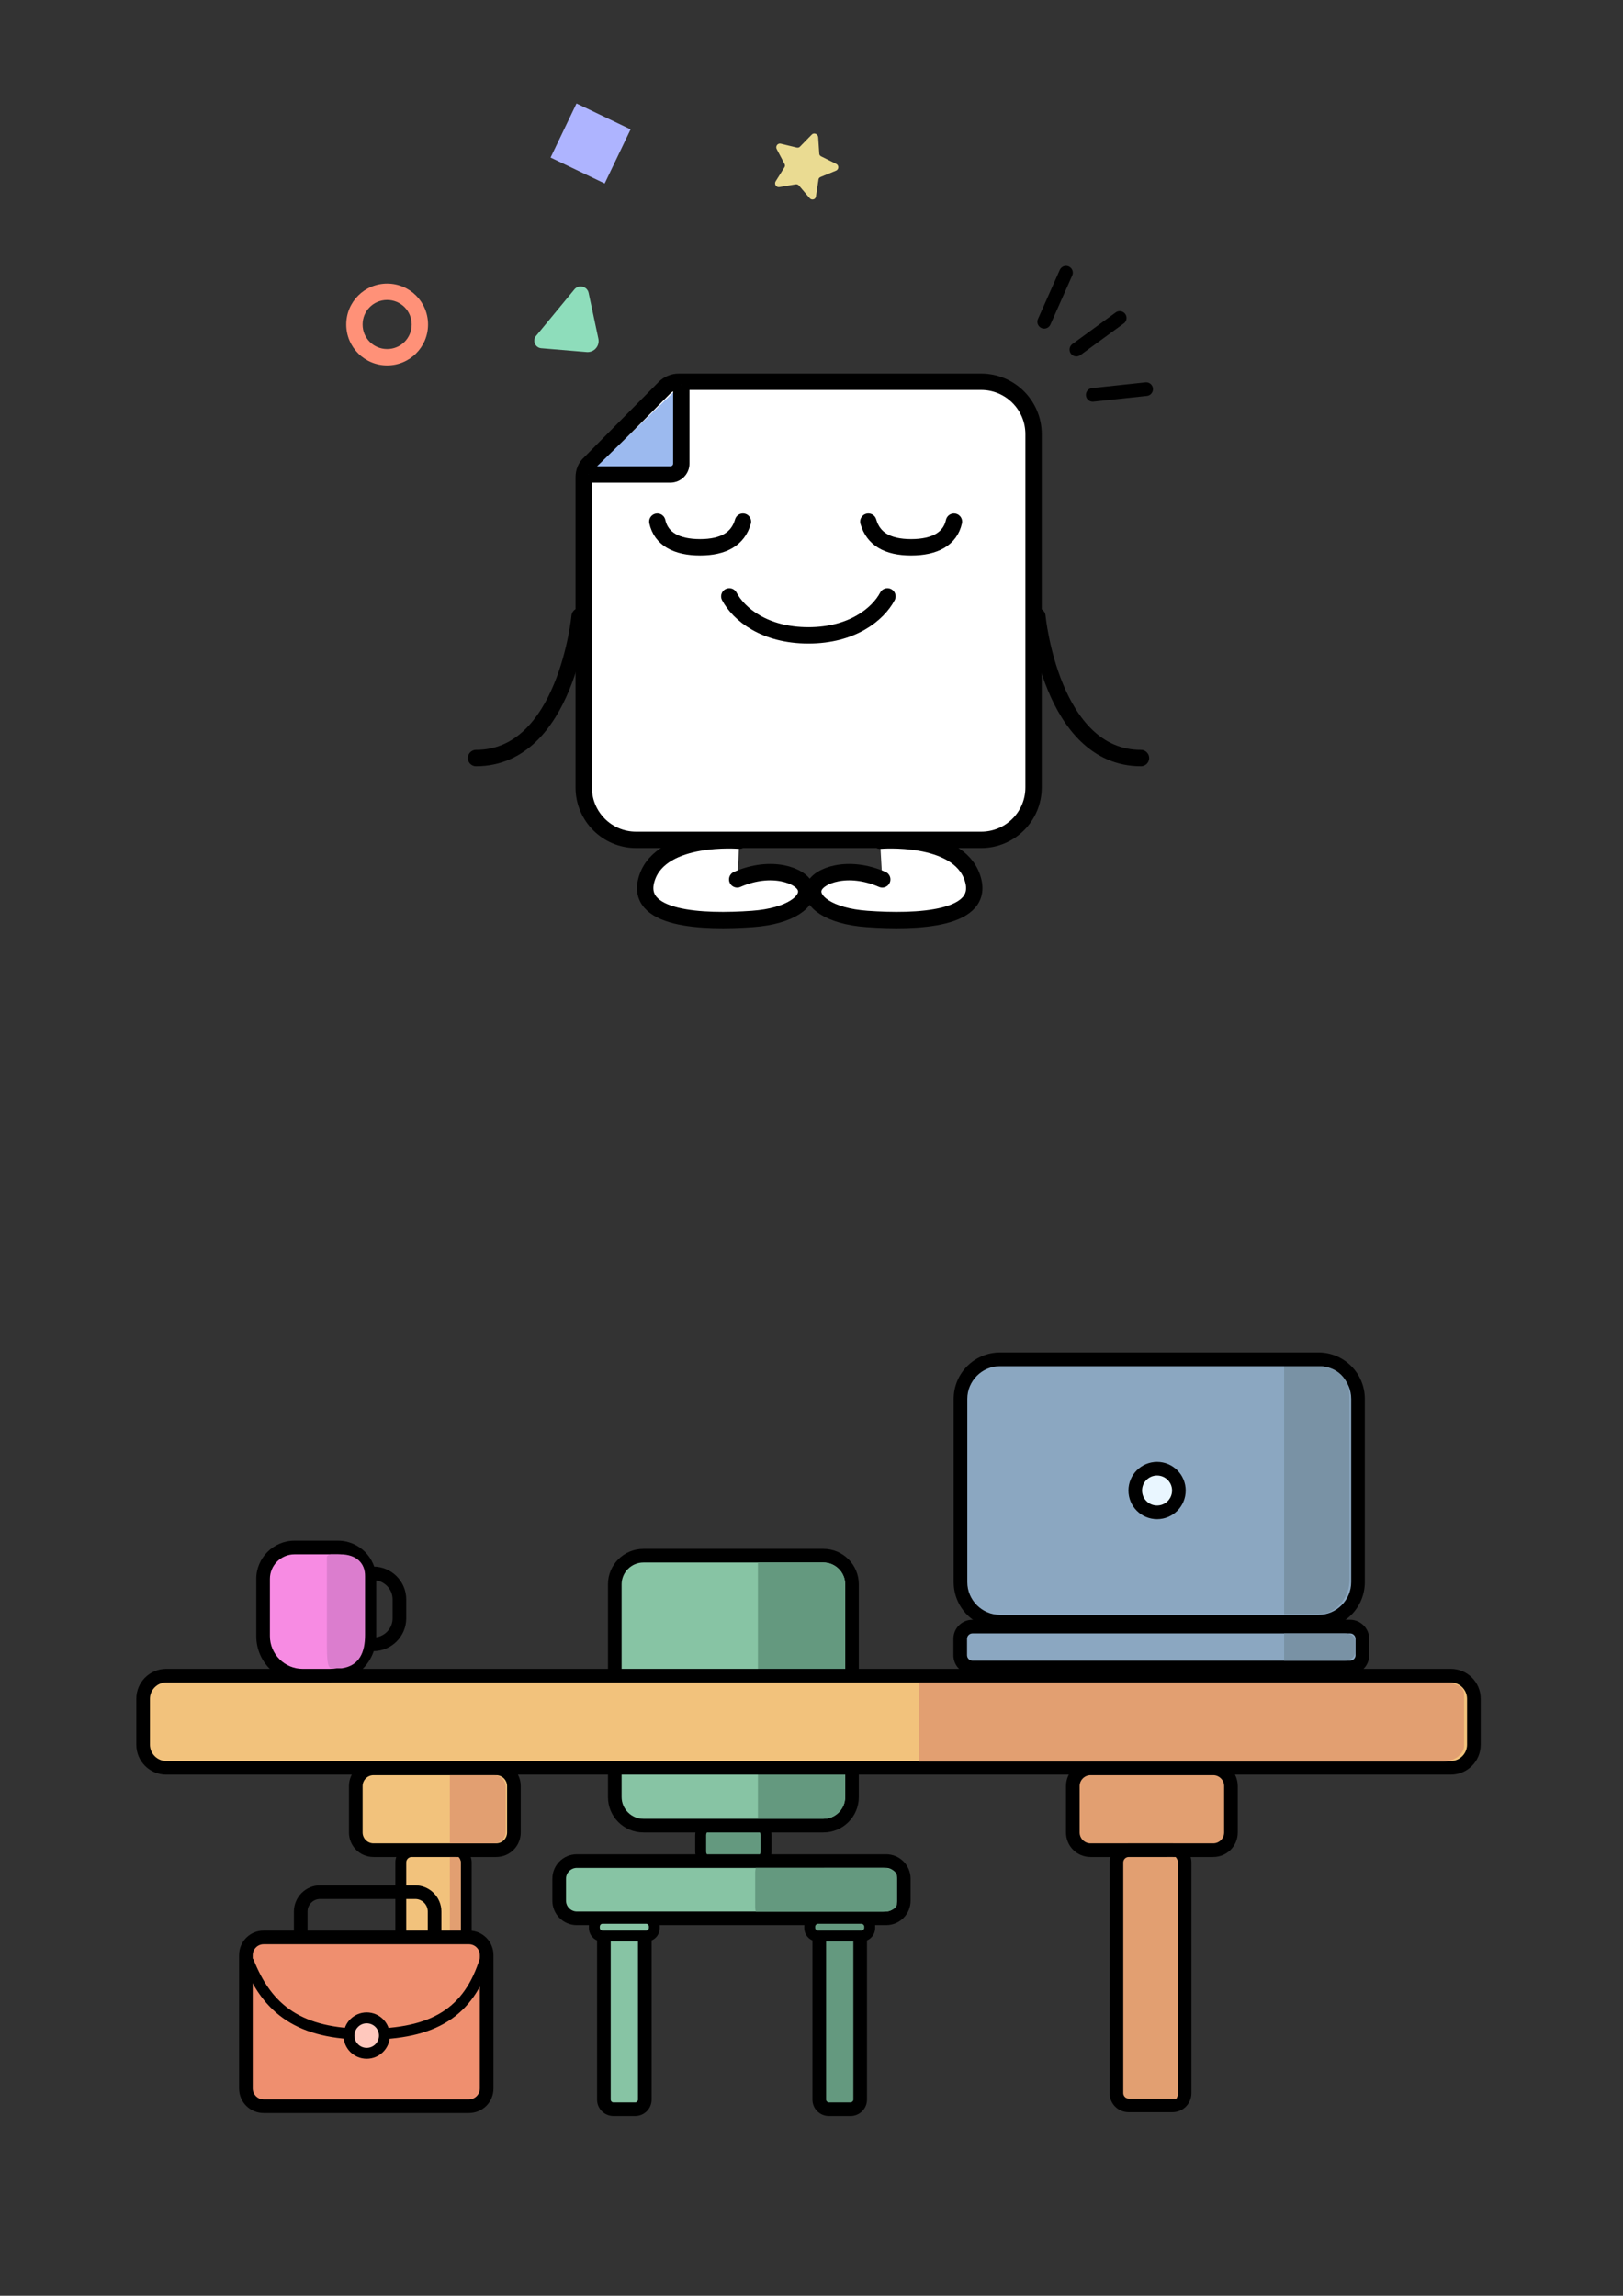 <?xml version="1.0" encoding="utf-8"?>
<!-- Generator: Adobe Illustrator 20.0.0, SVG Export Plug-In . SVG Version: 6.00 Build 0)  -->
<svg version="1.1" id="图层_1" xmlns="http://www.w3.org/2000/svg" xmlns:xlink="http://www.w3.org/1999/xlink" x="0px" y="0px"
	 viewBox="0 0 595.3 841.9" style="enable-background:new 0 0 595.3 841.9;" xml:space="preserve">
<rect x="0" y="0" width="595.3" height="841.9" fill="#333333" stroke="none"/>
<style type="text/css">
	.st0{fill:#FFFFFF;stroke:#000000;stroke-width:6;stroke-miterlimit:10;}
	.st1{fill:#9CBAEF;stroke:#000000;stroke-width:6;stroke-linejoin:round;stroke-miterlimit:10;}
	.st2{fill:#FFFFFF;stroke:#000000;stroke-width:6;stroke-linecap:round;stroke-miterlimit:10;}
	.st3{fill:none;stroke:#000000;stroke-width:6;stroke-linecap:round;stroke-miterlimit:10;}
	.st4{fill:#FF9178;}
	.st5{fill:#AEB4FF;}
	.st6{fill:#8EDDBB;}
	.st7{fill:#64997F;}
	.st8{fill:#87C4A4;}
	.st9{fill:#EADB92;}
	.st10{fill:none;stroke:#000000;stroke-width:5;stroke-linecap:round;stroke-miterlimit:10;}
	.st11{fill:#F2C27C;}
	.st12{fill:#E29F71;}
	.st13{fill:#EF8F6F;}
	.st14{fill:none;stroke:#000000;stroke-width:4;stroke-miterlimit:10;}
	.st15{fill:#FFC8BD;stroke:#000000;stroke-width:4;stroke-miterlimit:10;}
	.st16{fill:none;stroke:#000000;stroke-width:5;stroke-miterlimit:10;}
	.st17{fill:#8BA7C1;}
	.st18{fill:#F78BE3;}
	.st19{fill:#DB7DCE;}
	.st20{fill:#E9F6FF;stroke:#000000;stroke-width:5;stroke-miterlimit:10;}
	.st21{fill:#7992A5;}
</style>
<g>
	<g>
		<g>
			<path class="st0" d="M214.1,175v113.8c0,10.6,8.6,19.2,19.2,19.2h126.6c10.6,0,19.2-8.6,19.2-19.2V159.2
				c0-10.6-8.6-19.2-19.2-19.2h-111l0,0c-1.9,0-3.8,0.8-5.1,2.1l-27.5,27.8C214.8,171.2,214.1,173.1,214.1,175z"/>
			<path class="st1" d="M249.9,141v29c0,2.2-1.8,4-4,4h-30"/>
		</g>
		<g>
			<g>
				<path class="st2" d="M349.9,191.3c-1.4,6.3-7,9.4-15.7,9.4s-13.9-3.1-15.7-9.4"/>
				<path class="st2" d="M241.1,191.3c1.4,6.3,7,9.4,15.7,9.4c8.6,0,13.9-3.1,15.7-9.4"/>
			</g>
			<path class="st2" d="M325.5,218.7c-3.5,6.6-13,14.3-29,14.3s-25.5-7.7-29-14.3"/>
		</g>
	</g>
	<g>
		<path class="st3" d="M212.6,226c0,0-5,52-38,52"/>
		<path class="st3" d="M380.5,226c0,0,5,52,38,52"/>
	</g>
	<g>
		<path class="st2" d="M322.8,308.3c0,0,28.3-2.4,33.8,13.4c5.5,15.7-20.5,16.6-38.6,15.3c-14-1-21.1-6.6-19.5-11.4
			c1.5-4.6,12.6-8.6,25.1-3.1"/>
	</g>
	<g>
		<path class="st2" d="M271.2,308.3c0,0-28.3-2.4-33.8,13.4c-5.5,15.7,20.5,16.6,38.6,15.3c14-1,21.1-6.6,19.5-11.4
			c-1.5-4.6-12.6-8.6-25.1-3.1"/>
	</g>
</g>
<g>
	<path class="st4" d="M142,110c5,0,9,4,9,9s-4,9-9,9s-9-4-9-9S137,110,142,110 M142,104c-8.3,0-15,6.7-15,15s6.7,15,15,15
		s15-6.7,15-15S150.3,104,142,104L142,104z"/>
</g>
<rect x="205.7" y="41.7" transform="matrix(0.432 -0.902 0.902 0.432 75.471 225.306)" class="st5" width="22" height="22"/>
<g>
	<path class="st6" d="M198.5,127.7l16.7,1.4c2.7,0.2,4.8-2.2,4.3-4.8l-3.6-16.9c-0.5-2.4-3.6-3.2-5.2-1.3l-14.1,17.1
		C195.2,124.9,196.3,127.5,198.5,127.7z"/>
</g>
<g>
	<g>
		<path class="st7" d="M261,683c-2.2,0-4-1.8-4-4v-6c0-2.2,1.8-4,4-4h16c2.2,0,4,1.8,4,4v6c0,2.2-1.8,4-4,4H261z"/>
		<g>
			<path d="M277,671c1.1,0,2,0.9,2,2v6c0,1.1-0.9,2-2,2h-16c-1.1,0-2-0.9-2-2v-6c0-1.1,0.9-2,2-2H277 M277,667h-16c-3.3,0-6,2.7-6,6
				v6c0,3.3,2.7,6,6,6h16c3.3,0,6-2.7,6-6v-6C283,669.7,280.3,667,277,667L277,667z"/>
		</g>
	</g>
	<g>
		<path class="st8" d="M236,669.5c-5.8,0-10.5-4.7-10.5-10.5v-78c0-5.8,4.7-10.5,10.5-10.5h66c5.8,0,10.5,4.7,10.5,10.5v78
			c0,5.8-4.7,10.5-10.5,10.5H236z"/>
		<path d="M302,573c4.4,0,8,3.6,8,8v78c0,4.4-3.6,8-8,8h-66c-4.4,0-8-3.6-8-8v-78c0-4.4,3.6-8,8-8H302 M302,568h-66
			c-7.2,0-13,5.8-13,13v78c0,7.2,5.8,13,13,13h66c7.2,0,13-5.8,13-13v-78C315,573.8,309.2,568,302,568L302,568z"/>
	</g>
	<g>
		<path class="st8" d="M211.6,703.5c-3.6,0-6.5-2.9-6.5-6.5v-8c0-3.6,2.9-6.5,6.5-6.5H325c3.6,0,6.5,2.9,6.5,6.5v8
			c0,3.6-2.9,6.5-6.5,6.5H211.6z"/>
		<path d="M325,685c2.2,0,4,1.8,4,4v8c0,2.2-1.8,4-4,4H211.6c-2.2,0-4-1.8-4-4v-8c0-2.2,1.8-4,4-4H325 M325,680H211.6c-5,0-9,4-9,9
			v8c0,5,4,9,9,9H325c5,0,9-4,9-9v-8C334,684,330,680,325,680L325,680z"/>
	</g>
	<g>
		<path class="st7" d="M323.9,685h-46.7c-0.1,0.5-0.2,1-0.2,1.5v13.1c0,0.5,0.1,1,0.2,1.5h46.7c2.8,0,5.1-1.3,5.1-2.9V688
			C329,686.3,326.7,685,323.9,685z"/>
	</g>
	<g>
		<g>
			<path class="st8" d="M225,773.5c-1.9,0-3.5-1.6-3.5-3.5v-59c0-1.9,1.6-3.5,3.5-3.5h8c1.9,0,3.5,1.6,3.5,3.5v59
				c0,1.9-1.6,3.5-3.5,3.5H225z"/>
			<path d="M233,710c0.6,0,1,0.5,1,1v59c0,0.5-0.4,1-1,1h-8c-0.6,0-1-0.5-1-1v-59c0-0.5,0.4-1,1-1H233 M233,705h-8c-3.3,0-6,2.7-6,6
				v59c0,3.3,2.7,6,6,6h8c3.3,0,6-2.7,6-6v-59C239,707.7,236.3,705,233,705L233,705z"/>
		</g>
		<g>
			<path class="st8" d="M221,710c-1.7,0-3-1.3-3-3v-0.5c0-1.7,1.3-3,3-3h16c1.7,0,3,1.3,3,3v0.5c0,1.7-1.3,3-3,3H221z"/>
			<path d="M237,705.5c0.6,0,1,0.5,1,1v0.5c0,0.5-0.4,1-1,1h-16c-0.6,0-1-0.5-1-1v-0.5c0-0.5,0.4-1,1-1H237 M237,701.5h-16
				c-2.8,0-5,2.2-5,5v0.5c0,2.8,2.2,5,5,5h16c2.8,0,5-2.2,5-5v-0.5C242,703.7,239.8,701.5,237,701.5L237,701.5z"/>
		</g>
	</g>
	<g>
		<g>
			<path class="st7" d="M304,773.5c-1.9,0-3.5-1.6-3.5-3.5v-59c0-1.9,1.6-3.5,3.5-3.5h8c1.9,0,3.5,1.6,3.5,3.5v59
				c0,1.9-1.6,3.5-3.5,3.5H304z"/>
			<g>
				<path d="M312,710c0.5,0,1,0.5,1,1v59c0,0.5-0.5,1-1,1h-8c-0.5,0-1-0.5-1-1v-59c0-0.5,0.5-1,1-1H312 M312,705h-8
					c-3.3,0-6,2.7-6,6v59c0,3.3,2.7,6,6,6h8c3.3,0,6-2.7,6-6v-59C318,707.7,315.3,705,312,705L312,705z"/>
			</g>
		</g>
		<g>
			<path class="st7" d="M300,710c-1.7,0-3-1.3-3-3v-0.5c0-1.7,1.3-3,3-3h16c1.7,0,3,1.3,3,3v0.5c0,1.7-1.3,3-3,3H300z"/>
			<g>
				<path d="M316,705.5c0.5,0,1,0.5,1,1v0.5c0,0.5-0.5,1-1,1h-16c-0.5,0-1-0.5-1-1v-0.5c0-0.5,0.5-1,1-1H316 M316,701.5h-16
					c-2.8,0-5,2.2-5,5v0.5c0,2.8,2.2,5,5,5h16c2.8,0,5-2.2,5-5v-0.5C321,703.7,318.8,701.5,316,701.5L316,701.5z"/>
			</g>
		</g>
	</g>
	<g>
		<path class="st7" d="M302,573h-24v94h24c4.4,0,8-3.6,8-8v-78C310,576.6,306.4,573,302,573z"/>
	</g>
</g>
<path class="st9" d="M297,72.7l-3.9-4.6c-0.3-0.4-0.8-0.6-1.3-0.5l-5.9,1c-1.2,0.2-2-1.1-1.4-2.1l3.2-5.1c0.3-0.4,0.3-0.9,0-1.4
	l-2.8-5.3c-0.6-1.1,0.4-2.3,1.5-2l5.8,1.4c0.5,0.1,1,0,1.3-0.4l4.2-4.3c0.8-0.9,2.3-0.3,2.4,0.9l0.4,6c0,0.5,0.3,0.9,0.8,1.1
	l5.4,2.7c1.1,0.5,1,2.1-0.1,2.5l-5.6,2.3c-0.5,0.2-0.8,0.6-0.8,1.1l-0.9,5.9C299.3,73.1,297.8,73.6,297,72.7z"/>
<line class="st10" x1="383" y1="118" x2="391" y2="100"/>
<line class="st10" x1="394.8" y1="128.2" x2="410.7" y2="116.6"/>
<line class="st10" x1="400.8" y1="144.8" x2="420.4" y2="142.7"/>
<g>
	<g>
		<path class="st11" d="M61,648.3c-4.7,0-8.5-3.8-8.5-8.5V623c0-4.7,3.8-8.5,8.5-8.5h471.1c4.7,0,8.5,3.8,8.5,8.5v16.8
			c0,4.7-3.8,8.5-8.5,8.5H61z"/>
		<path d="M532.1,617c3.3,0,6,2.7,6,6v16.8c0,3.3-2.7,6-6,6H61c-3.3,0-6-2.7-6-6V623c0-3.3,2.7-6,6-6H532.1 M532.1,612H61
			c-6.1,0-11,4.9-11,11v16.8c0,6.1,4.9,11,11,11h471.1c6.1,0,11-4.9,11-11V623C543.1,616.9,538.2,612,532.1,612L532.1,612z"/>
	</g>
	<g>
		<path class="st12" d="M529.4,617H337v29h192.4c4.4,0,7.6-3.1,7.6-5.7v-19.1C537,618.5,533.8,617,529.4,617z"/>
	</g>
	<g>
		<g>
			<g>
				<path class="st11" d="M137,678.5c-3.6,0-6.5-2.9-6.5-6.5v-17c0-3.6,2.9-6.5,6.5-6.5h45c3.6,0,6.5,2.9,6.5,6.5v17
					c0,3.6-2.9,6.5-6.5,6.5H137z"/>
				<path d="M182,651c2.2,0,4,1.8,4,4v17c0,2.2-1.8,4-4,4h-45c-2.2,0-4-1.8-4-4v-17c0-2.2,1.8-4,4-4H182 M182,646h-45c-5,0-9,4-9,9
					v17c0,5,4,9,9,9h45c5,0,9-4,9-9v-17C191,650,187,646,182,646L182,646z"/>
			</g>
			<g>
				<path class="st12" d="M181.3,676H165v-25h16.3c2.3,0,4.2,1.9,4.2,4.2v16.6C185.5,674.1,183.6,676,181.3,676z"/>
			</g>
		</g>
		<g>
			<path class="st11" d="M151,771.6c-2.2,0-4-1.8-4-4V683c0-2.2,1.8-4,4-4h16c2.2,0,4,1.8,4,4v84.6c0,2.2-1.8,4-4,4H151z"/>
			<path d="M167,681c1.1,0,2,0.9,2,2v84.6c0,1.1-0.9,2-2,2h-16c-1.1,0-2-0.9-2-2V683c0-1.1,0.9-2,2-2H167 M167,677h-16
				c-3.3,0-6,2.7-6,6v84.6c0,3.3,2.7,6,6,6h16c3.3,0,6-2.7,6-6V683C173,679.7,170.3,677,167,677L167,677z"/>
		</g>
		<g>
			<path class="st12" d="M165,681h3.2c0.5,0.5,0.8,1.2,0.8,2v85c0,0.6-0.2,1.1-0.5,1.6H165V681z"/>
		</g>
	</g>
	<g>
		<g>
			<g>
				<path class="st12" d="M400,678.5c-3.6,0-6.5-2.9-6.5-6.5v-17c0-3.6,2.9-6.5,6.5-6.5h45c3.6,0,6.5,2.9,6.5,6.5v17
					c0,3.6-2.9,6.5-6.5,6.5H400z"/>
				<path d="M445,651c2.2,0,4,1.8,4,4v17c0,2.2-1.8,4-4,4h-45c-2.2,0-4-1.8-4-4v-17c0-2.2,1.8-4,4-4H445 M445,646h-45c-5,0-9,4-9,9
					v17c0,5,4,9,9,9h45c5,0,9-4,9-9v-17C454,650,450,646,445,646L445,646z"/>
			</g>
		</g>
		<g>
			<path class="st12" d="M414,772.1c-2.5,0-4.5-2-4.5-4.5V683c0-2.5,2-4.5,4.5-4.5h16c2.5,0,4.5,2,4.5,4.5v84.6c0,2.5-2,4.5-4.5,4.5
				H414z"/>
			<g>
				<path d="M430,681c1.1,0,2,0.9,2,2v84.6c0,1.1-0.9,2-2,2h-16c-1.1,0-2-0.9-2-2V683c0-1.1,0.9-2,2-2H430 M430,676h-16
					c-3.9,0-7,3.1-7,7v84.6c0,3.9,3.1,7,7,7h16c3.9,0,7-3.1,7-7V683C437,679.1,433.8,676,430,676L430,676z"/>
			</g>
		</g>
		<g>
			<path class="st12" d="M428,681h3.2c0.5,0.5,0.8,1.2,0.8,2v85c0,0.6-0.2,1.1-0.5,1.6H428V681z"/>
		</g>
	</g>
</g>
<g>
	<g>
		<path class="st13" d="M96.7,772.4c-3.6,0-6.5-2.9-6.5-6.5V717c0-3.6,2.9-6.5,6.5-6.5H172c3.6,0,6.5,2.9,6.5,6.5v48.9
			c0,3.6-2.9,6.5-6.5,6.5H96.7z"/>
		<path d="M172,713c2.2,0,4,1.8,4,4v48.9c0,2.2-1.8,4-4,4H96.7c-2.2,0-4-1.8-4-4V717c0-2.2,1.8-4,4-4H172 M172,708H96.7
			c-5,0-9,4-9,9v48.9c0,5,4,9,9,9H172c5,0,9-4,9-9V717C181,712,177,708,172,708L172,708z"/>
	</g>
	<path class="st14" d="M178,718.5c-6,19.5-18.9,27.5-43.5,27.5S98,737,91,719"/>
	<circle class="st15" cx="134.5" cy="746.5" r="6.5"/>
	<path class="st16" d="M110.3,709.7V701c0-3.9,3.2-7.1,7.1-7.1h34.9c3.9,0,7.1,3.2,7.1,7.1v8.7"/>
</g>
<g>
	<path class="st17" d="M356.7,611.5c-2.5,0-4.5-2-4.5-4.5v-6c0-2.5,2-4.5,4.5-4.5h138.5c2.5,0,4.5,2,4.5,4.5v6c0,2.5-2,4.5-4.5,4.5
		H356.7z"/>
	<path d="M495.2,599c1.1,0,2,0.9,2,2v6c0,1.1-0.9,2-2,2H356.7c-1.1,0-2-0.9-2-2v-6c0-1.1,0.9-2,2-2H495.2 M495.2,594H356.7
		c-3.9,0-7,3.1-7,7v6c0,3.9,3.1,7,7,7h138.5c3.9,0,7-3.1,7-7v-6C502.2,597.1,499,594,495.2,594L495.2,594z"/>
</g>
<g>
	<path class="st18" d="M111,614.5c-8,0-14.5-6.5-14.5-14.5v-21c0-6.4,5.2-11.5,11.5-11.5h16c6.3,0,11.5,5.2,11.5,11.5v21
		c0,8-6.5,14.5-14.5,14.5H111z"/>
	<path d="M124,570c4.9,0,9,4,9,9v21c0,6.6-5.4,12-12,12h-10c-6.6,0-12-5.4-12-12v-21c0-5,4.1-9,9-9H124 M124,565h-16
		c-7.7,0-14,6.3-14,14v21c0,9.4,7.6,17,17,17h10c9.4,0,17-7.6,17-17v-21C138,571.3,131.7,565,124,565L124,565z"/>
</g>
<path class="st19" d="M124.9,570h-3.6c-0.2,0-1.4,0.3-1.4,1v32.8c0,8.2,1,8,2.2,8c0.1,0,3.1,0,3.2,0c6.6-0.9,8.6-6,8.6-12.2v-21.5
	C134,573.1,130.5,570,124.9,570z"/>
<path class="st16" d="M137,577L137,577c5.2,0,9.5,4.3,9.5,9.5v7c0,5.2-4.3,9.5-9.5,9.5l0,0"/>
<g>
	<g>
		<path class="st17" d="M366.8,594.7c-8,0-14.5-6.5-14.5-14.5V513c0-8,6.5-14.5,14.5-14.5h116.8c8,0,14.5,6.5,14.5,14.5v67.2
			c0,8-6.5,14.5-14.5,14.5H366.8z"/>
		<path d="M483.6,501c6.6,0,12,5.4,12,12v67.2c0,6.6-5.4,12-12,12H366.8c-6.6,0-12-5.4-12-12V513c0-6.6,5.4-12,12-12H483.6
			 M483.6,496H366.8c-9.4,0-17,7.6-17,17v67.2c0,9.4,7.6,17,17,17h116.8c9.4,0,17-7.6,17-17V513C500.6,503.6,493,496,483.6,496
			L483.6,496z"/>
	</g>
	<circle class="st20" cx="424.4" cy="546.6" r="8"/>
	<path class="st21" d="M483.6,501H471v91h12.6c6.6,0,11.4-6.2,11.4-12.8V512C495,505.4,490.2,501,483.6,501z"/>
</g>
<path class="st21" d="M493.2,599H471v10h22.2c2.2,0,3.8-1.3,3.8-2.9v-4.6C497,600,495.4,599,493.2,599z"/>
</svg>
